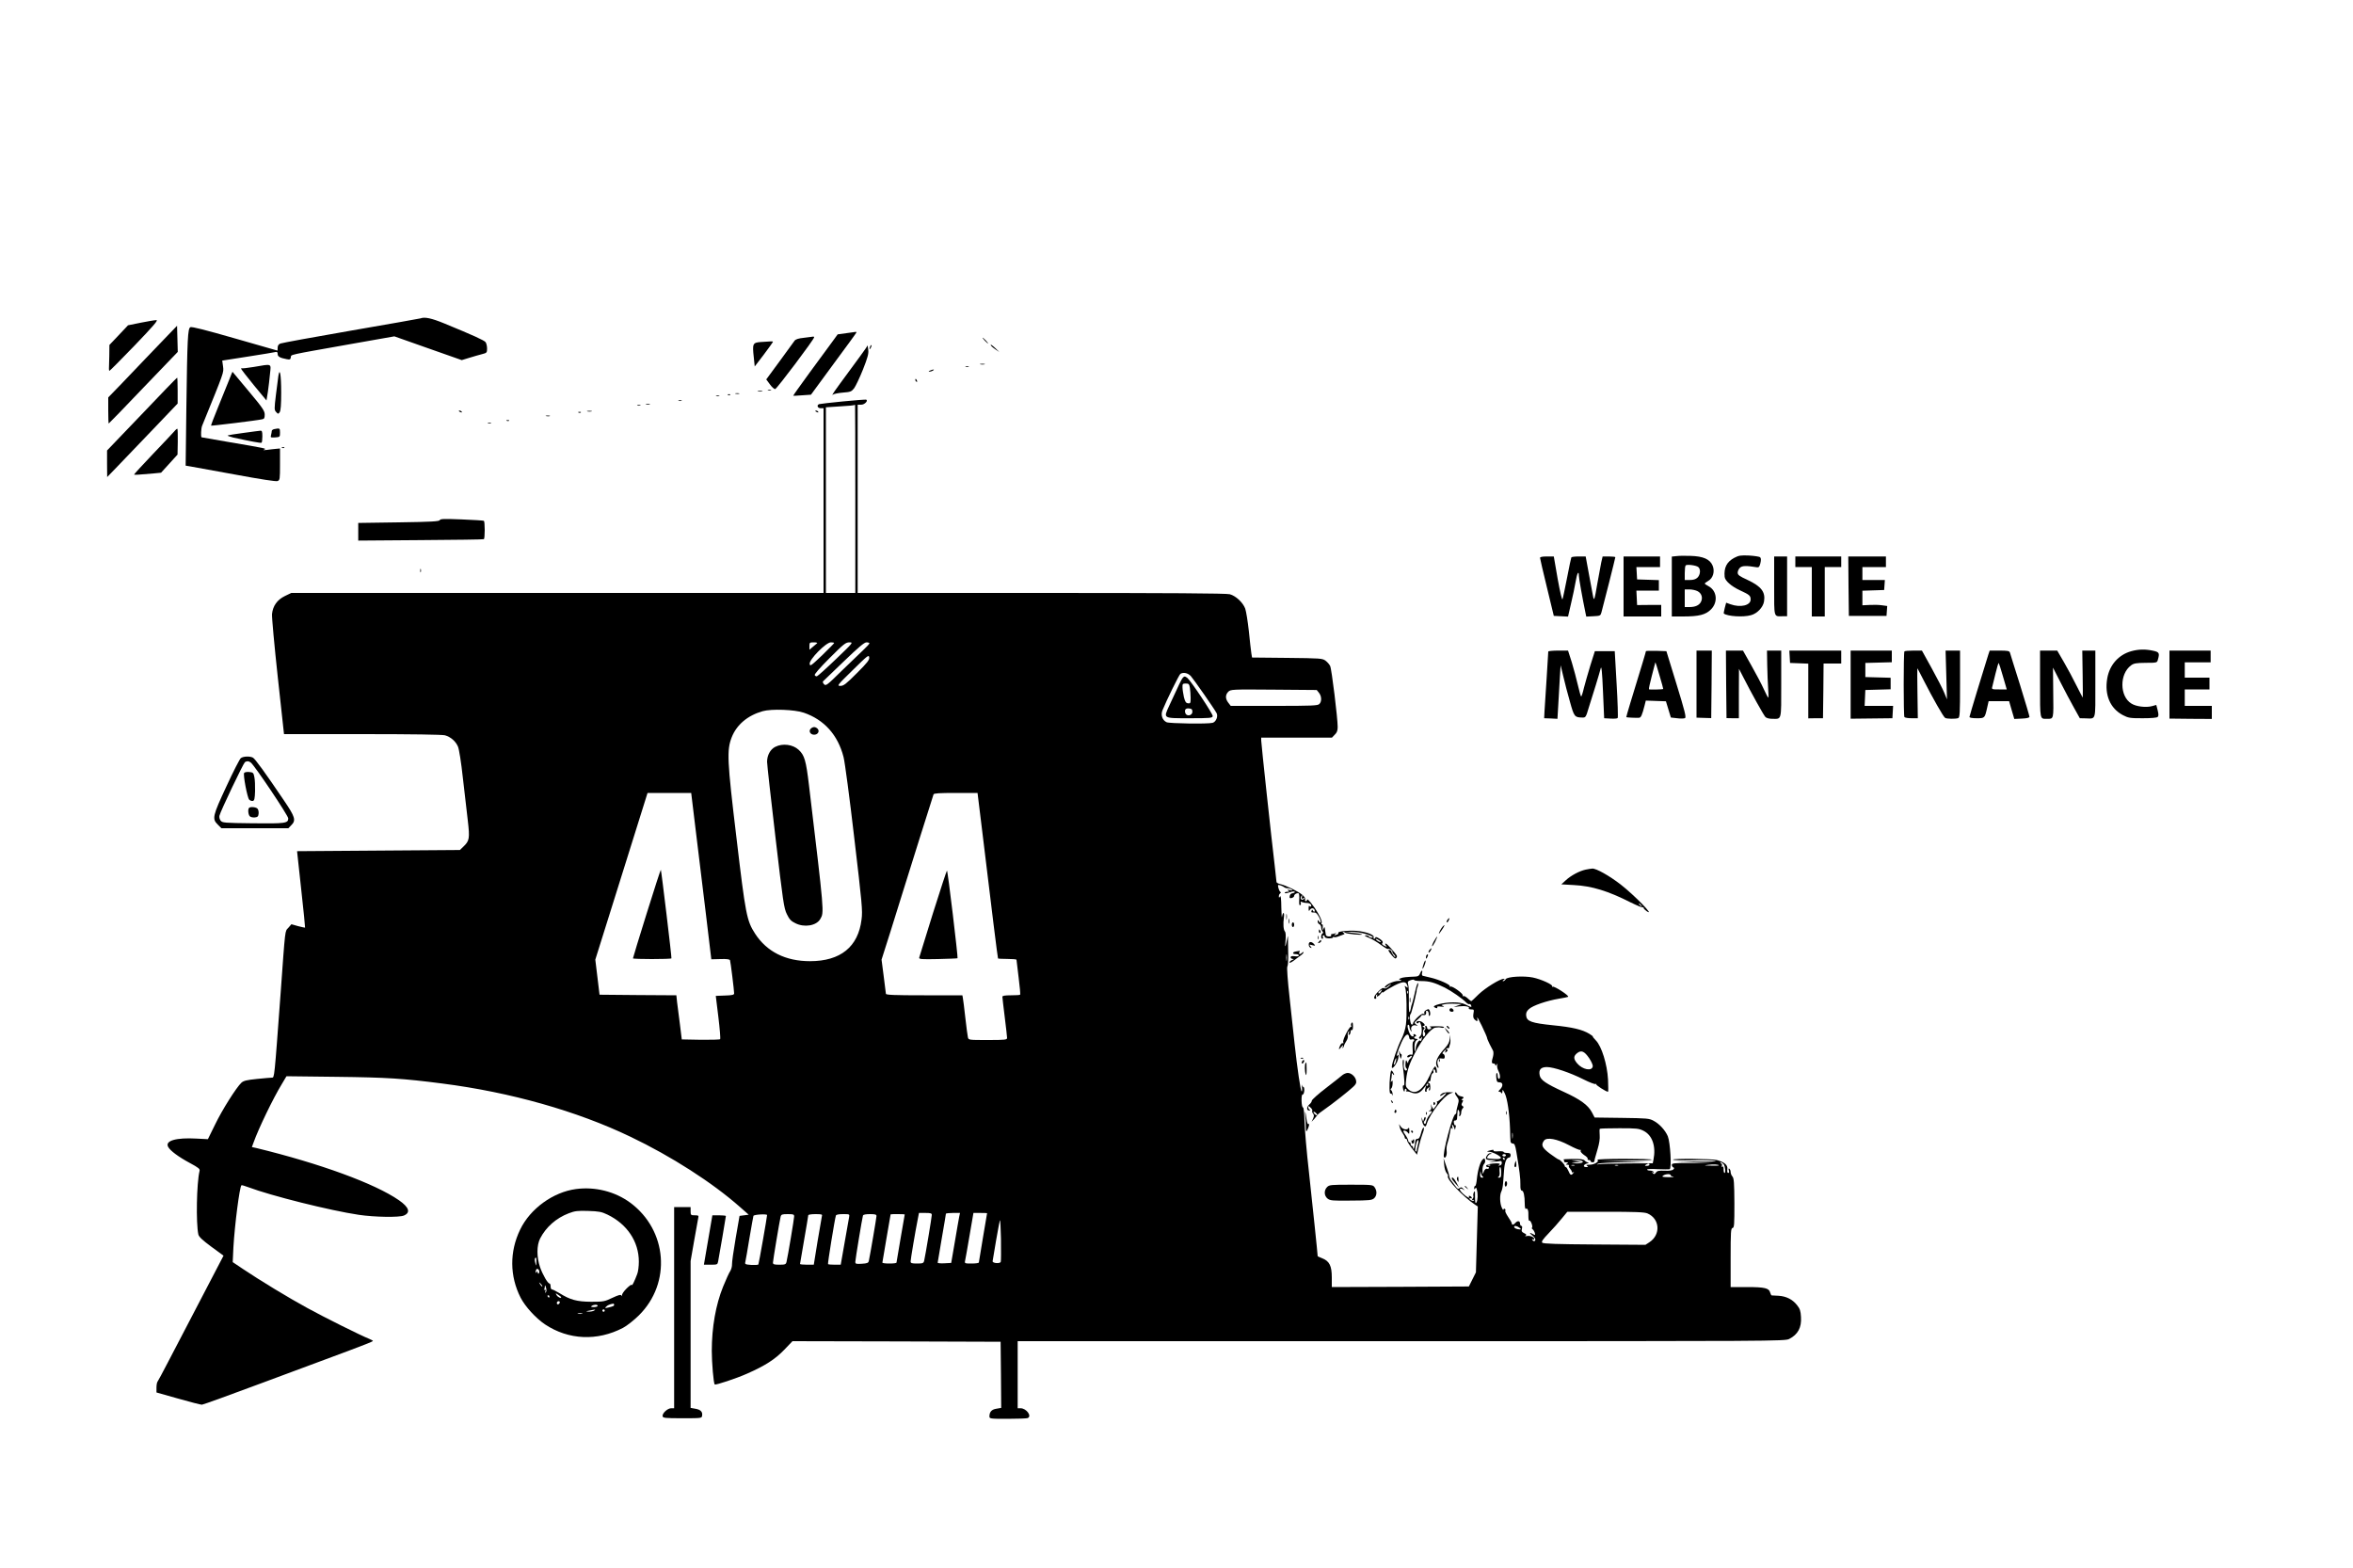 <?xml version="1.0" standalone="no"?>
<!DOCTYPE svg PUBLIC "-//W3C//DTD SVG 20010904//EN"
 "http://www.w3.org/TR/2001/REC-SVG-20010904/DTD/svg10.dtd">
<svg version="1.0" xmlns="http://www.w3.org/2000/svg"
 width="2000pt" height="1333pt" viewBox="0 0 2000 1333"
 preserveAspectRatio="xMidYMid meet">

<g transform="translate(0,1333) scale(0.1,-0.1)"
fill="#000000" stroke="none">
<path d="M3575 10624 c-5 -2 -271 -49 -590 -104 -319 -55 -590 -105 -602 -110
-15 -6 -23 -18 -23 -35 0 -14 -1 -25 -2 -25 -2 0 -165 47 -363 104 -247 71
-365 101 -377 95 -22 -12 -26 -92 -34 -685 l-6 -492 42 -7 c23 -4 194 -35 380
-69 216 -40 345 -60 359 -55 20 8 21 15 21 143 l0 134 -32 -3 c-18 -1 -53 -6
-78 -9 -29 -4 -38 -3 -25 2 22 10 32 8 -320 68 -115 20 -211 37 -212 37 -7 7
-4 77 5 98 190 467 184 450 178 503 l-7 51 218 34 c120 19 226 36 236 39 12 3
17 -2 17 -17 0 -22 19 -33 77 -44 27 -5 32 -3 35 16 4 25 -34 16 506 112 l374
66 286 -101 287 -101 65 20 c36 11 84 25 108 31 40 10 42 13 42 48 0 20 -6 45
-13 54 -13 16 -103 57 -351 159 -107 44 -167 57 -201 43z"/>
<path d="M1196 10587 l-108 -22 -79 -84 -79 -83 -1 -94 c-1 -52 -2 -101 -3
-109 0 -8 1 -16 4 -17 3 -1 99 96 214 215 164 171 203 217 185 216 -13 0 -73
-10 -133 -22z"/>
<path d="M1425 10478 c-44 -46 -130 -135 -190 -198 -60 -63 -156 -163 -212
-222 l-103 -106 0 -111 c0 -61 2 -111 4 -111 2 0 135 137 295 305 l292 304 -3
111 -3 111 -80 -83z"/>
<path d="M7193 10498 l-73 -10 -48 -66 c-27 -37 -113 -154 -191 -260 -78 -107
-141 -195 -139 -196 2 -1 36 1 77 4 l74 5 193 263 c107 144 194 264 194 267 0
3 -3 4 -7 4 -5 -1 -41 -6 -80 -11z"/>
<path d="M6835 10459 c-50 -5 -73 -13 -82 -26 -7 -10 -64 -88 -126 -173 l-114
-155 31 -42 c17 -24 38 -42 45 -40 14 2 331 423 331 440 0 4 -3 6 -7 6 -5 -1
-39 -5 -78 -10z"/>
<path d="M8370 10435 c13 -14 26 -25 28 -25 3 0 -5 11 -18 25 -13 14 -26 25
-28 25 -3 0 5 -11 18 -25z"/>
<path d="M6468 10423 c-70 -5 -74 -13 -61 -130 l8 -78 78 102 c42 56 77 105
77 108 0 3 -10 4 -22 3 -13 -1 -49 -3 -80 -5z"/>
<path d="M7396 10385 c-9 -26 -7 -32 5 -12 6 10 9 21 6 23 -2 3 -7 -2 -11 -11z"/>
<path d="M8425 10390 c3 -5 20 -19 38 -31 l32 -22 -33 32 c-33 31 -49 40 -37
21z"/>
<path d="M7356 10365 c-11 -17 -70 -97 -131 -180 -138 -187 -163 -223 -145
-209 8 6 46 14 85 17 64 5 72 8 95 37 13 18 47 89 75 159 40 101 49 135 45
166 l-5 39 -19 -29z"/>
<path d="M8333 10233 c9 -2 25 -2 35 0 9 3 1 5 -18 5 -19 0 -27 -2 -17 -5z"/>
<path d="M2157 10211 c-54 -9 -100 -14 -104 -11 -3 3 -4 0 -2 -7 2 -6 51 -69
109 -140 l105 -127 12 74 c6 41 14 110 18 153 9 90 21 85 -138 58z"/>
<path d="M8208 10213 c6 -2 18 -2 25 0 6 3 1 5 -13 5 -14 0 -19 -2 -12 -5z"/>
<path d="M7905 10180 c-13 -6 -15 -9 -5 -9 8 0 22 4 30 9 18 12 2 12 -25 0z"/>
<path d="M1946 10097 c-16 -39 -57 -142 -92 -227 -35 -85 -62 -156 -60 -158 4
-3 391 44 434 54 18 3 22 11 22 40 0 31 -17 57 -137 200 -75 90 -136 164 -137
164 -1 0 -14 -33 -30 -73z"/>
<path d="M2366 10134 c-3 -22 -13 -95 -21 -163 -14 -116 -14 -126 2 -143 16
-18 18 -18 30 -2 9 13 13 61 13 168 0 151 -12 218 -24 140z"/>
<path d="M1206 9810 l-296 -309 0 -113 1 -113 87 90 c48 50 183 190 300 313
l212 222 0 110 c0 61 -2 110 -4 110 -3 0 -138 -139 -300 -310z"/>
<path d="M7780 10101 c0 -6 4 -13 10 -16 6 -3 7 1 4 9 -7 18 -14 21 -14 7z"/>
<path d="M6528 10013 c6 -2 18 -2 25 0 6 3 1 5 -13 5 -14 0 -19 -2 -12 -5z"/>
<path d="M6443 10003 c9 -2 25 -2 35 0 9 3 1 5 -18 5 -19 0 -27 -2 -17 -5z"/>
<path d="M6253 9983 c9 -2 23 -2 30 0 6 3 -1 5 -18 5 -16 0 -22 -2 -12 -5z"/>
<path d="M6188 9973 c7 -3 16 -2 19 1 4 3 -2 6 -13 5 -11 0 -14 -3 -6 -6z"/>
<path d="M6088 9963 c6 -2 18 -2 25 0 6 3 1 5 -13 5 -14 0 -19 -2 -12 -5z"/>
<path d="M7165 9918 c-104 -10 -196 -21 -202 -23 -24 -8 -14 -35 12 -35 l25 0
0 -785 0 -785 -2262 0 -2262 0 -54 -26 c-66 -32 -103 -84 -110 -154 -2 -27 20
-268 49 -535 l53 -485 666 0 c426 0 678 -4 702 -10 49 -14 91 -50 111 -97 9
-22 27 -132 41 -263 14 -124 33 -287 42 -363 18 -155 14 -174 -37 -223 l-30
-29 -692 -5 -692 -5 35 -323 c20 -177 34 -324 33 -326 -2 -2 -29 4 -60 12
l-56 16 -26 -30 c-30 -33 -25 9 -66 -559 -54 -728 -52 -715 -74 -715 -10 0
-67 -5 -127 -11 -88 -9 -113 -15 -132 -32 -43 -40 -164 -231 -224 -356 l-61
-124 -96 5 c-174 10 -270 -18 -242 -70 17 -33 89 -86 184 -137 76 -41 88 -51
83 -69 -25 -103 -31 -443 -10 -539 5 -20 33 -47 110 -104 l104 -76 -97 -186
c-53 -102 -141 -271 -196 -376 -55 -104 -136 -260 -180 -345 -44 -85 -84 -159
-88 -164 -5 -6 -9 -28 -9 -51 l0 -41 184 -52 c101 -29 192 -52 202 -52 9 0
247 86 528 191 281 105 604 225 718 267 114 42 208 80 208 83 0 4 -15 12 -32
19 -71 28 -384 184 -524 261 -160 87 -405 236 -548 332 l-88 59 6 127 c11 190
52 510 68 526 2 3 29 -5 58 -16 193 -73 697 -199 940 -235 136 -20 343 -23
383 -6 59 25 44 70 -42 130 -205 142 -670 312 -1213 444 l-37 8 14 38 c42 119
168 379 239 495 l41 69 425 -5 c430 -5 567 -14 900 -57 579 -74 1144 -234
1598 -452 348 -166 698 -391 931 -597 l75 -66 -39 -5 -39 -5 -33 -190 c-18
-104 -32 -204 -31 -221 1 -17 -6 -43 -15 -58 -10 -14 -37 -74 -61 -133 -62
-153 -96 -345 -96 -546 0 -100 15 -276 25 -285 7 -7 183 51 275 92 154 68 238
122 316 203 l70 73 885 -2 884 -3 3 -281 2 -281 -40 -7 c-41 -6 -60 -27 -60
-65 0 -20 5 -21 154 -21 85 0 161 3 170 6 40 15 -9 84 -60 84 l-24 0 0 285 0
285 3260 0 c3180 0 3262 0 3298 19 74 38 106 97 100 187 -3 52 -9 70 -34 101
-38 48 -91 75 -157 79 -29 1 -55 3 -58 3 -4 1 -9 11 -13 24 -9 38 -46 47 -196
47 l-140 0 0 249 c0 222 2 250 16 253 15 3 16 27 16 212 -1 173 -4 212 -17
226 -8 9 -15 26 -15 38 0 11 -5 24 -11 28 -8 4 -9 0 -4 -15 4 -13 2 -21 -5
-21 -8 0 -11 11 -8 31 5 35 -22 60 -87 78 -44 12 -375 15 -375 4 0 -5 74 -7
164 -5 90 2 177 0 195 -5 19 -5 -38 -8 -151 -7 l-183 1 155 -7 155 -6 -173 0
c-154 1 -172 -1 -172 -16 0 -9 6 -18 13 -21 9 -4 9 -7 0 -17 -8 -9 -34 -13
-74 -11 -49 2 -64 -1 -74 -16 -12 -15 -16 -16 -27 -4 -11 12 -11 13 1 6 9 -5
12 -4 7 3 -4 7 -18 12 -32 12 -13 0 -24 4 -24 9 0 5 40 6 89 3 49 -2 96 -2
103 0 18 8 5 228 -16 280 -22 51 -71 105 -120 131 -38 21 -57 22 -271 25
l-231 3 -24 46 c-32 60 -99 109 -240 173 -150 69 -196 100 -203 140 -10 48 10
70 61 70 57 0 197 -47 312 -105 50 -25 96 -43 103 -39 7 4 9 3 4 -1 -6 -7 84
-65 101 -65 3 0 2 46 0 103 -7 131 -55 285 -104 334 -18 18 -29 33 -25 33 3 0
-10 10 -29 22 -60 37 -146 57 -308 73 -184 19 -225 33 -230 82 -2 23 3 37 24
56 32 30 148 70 254 88 41 7 77 14 79 16 12 9 -119 94 -132 86 -6 -3 -7 -1 -4
4 8 13 -92 59 -163 74 -76 16 -219 8 -232 -14 -5 -9 -14 -17 -21 -17 -7 0 -6
4 3 10 12 7 12 10 1 10 -31 0 -156 -77 -212 -131 -33 -33 -61 -59 -64 -59 -2
0 -16 11 -31 25 -14 13 -31 22 -37 18 -5 -3 -7 -1 -4 5 9 13 -90 85 -105 76
-6 -4 -8 -3 -5 3 8 12 -92 57 -163 73 -30 7 -60 14 -67 16 -6 1 -9 12 -6 23 8
29 -6 26 -17 -4 -7 -19 -17 -25 -42 -26 -74 -3 -104 -6 -122 -14 -19 -8 -19
-9 0 -16 13 -5 6 -7 -21 -7 -41 0 -115 -35 -115 -55 0 -5 8 -3 18 5 9 8 24 18
32 22 8 4 2 -4 -15 -18 -19 -17 -33 -22 -41 -16 -7 7 -23 -1 -47 -26 -36 -34
-48 -64 -26 -64 6 0 9 7 6 15 -4 8 -1 17 5 21 7 4 8 3 4 -4 -13 -22 13 -12 28
10 9 12 16 19 16 14 0 -5 8 -2 18 7 9 8 48 31 86 51 74 37 98 36 109 -4 5 -18
3 -19 -11 -8 -14 11 -15 10 -8 -7 12 -30 16 -241 6 -315 -5 -39 -21 -88 -38
-122 -30 -56 -82 -207 -82 -237 0 -32 49 34 55 74 5 30 4 36 -5 25 -19 -27 0
40 33 111 31 68 59 85 65 40 3 -17 8 -20 23 -16 19 6 27 -9 10 -19 -4 -3 -6
-30 -4 -61 3 -42 1 -54 -9 -50 -16 6 -45 -11 -35 -21 3 -4 13 -1 22 6 8 7 15
8 15 2 0 -5 -7 -15 -15 -22 -8 -7 -15 -20 -16 -29 0 -12 -2 -11 -9 4 -9 21
-12 16 -14 -25 -1 -14 3 -28 9 -32 5 -4 6 -10 2 -14 -15 -15 -29 15 -25 54 2
22 -1 38 -5 35 -5 -3 -6 -29 -3 -57 14 -109 17 -168 7 -162 -5 4 -9 -5 -7 -19
3 -29 16 -46 16 -21 0 9 5 14 10 11 6 -4 7 -12 4 -18 -4 -7 -4 -9 0 -5 4 3 23
0 41 -8 42 -17 73 -7 104 33 l23 28 -7 -28 c-5 -18 -3 -27 5 -27 6 0 9 4 6 9
-3 5 2 15 11 22 15 12 16 12 10 -3 -3 -10 -2 -18 3 -18 5 0 8 15 7 34 -1 19
-5 32 -9 29 -5 -2 -8 1 -8 6 0 6 5 11 10 11 6 0 9 3 9 8 -1 4 0 9 1 12 1 3 3
14 5 25 2 11 8 21 14 23 5 2 7 10 4 18 -3 8 0 14 6 14 6 0 11 -7 11 -15 0 -8
4 -15 9 -15 10 0 2 48 -10 55 -4 3 -24 -29 -44 -72 -62 -134 -127 -176 -186
-121 -22 21 -23 28 -17 83 9 80 28 136 78 231 58 110 131 201 169 209 17 3 39
4 50 0 11 -3 22 -2 25 3 3 6 -25 9 -67 9 -39 0 -64 -2 -54 -5 20 -4 13 -22 -9
-22 -8 0 -14 7 -14 15 0 8 -5 15 -11 15 -5 0 -7 -5 -4 -10 4 -6 2 -17 -5 -25
-7 -8 -7 -15 -1 -19 10 -7 4 -36 -8 -36 -11 0 -9 55 2 62 9 6 8 11 -3 18 -10
6 -11 10 -2 10 19 0 14 16 -11 33 -23 15 -60 7 -44 -10 5 -4 12 -1 16 6 6 9
11 5 18 -16 13 -39 9 -93 -8 -103 -7 -5 -10 -12 -6 -17 5 -4 13 -1 18 7 9 12
10 12 5 -3 -3 -10 -6 -21 -6 -23 0 -3 -4 -3 -9 1 -12 7 -34 -31 -37 -64 -5
-40 -11 -34 -11 11 0 28 5 47 16 55 15 11 14 12 -1 13 -19 0 -26 20 -7 20 5 0
7 5 4 10 -3 6 -11 10 -16 10 -6 0 -7 -4 -4 -10 3 -5 0 -10 -8 -10 -15 0 -32
30 -41 72 -4 16 -2 28 4 28 5 0 10 -8 10 -17 0 -10 5 -25 11 -33 9 -12 10 -12
5 4 -9 26 12 48 38 40 20 -6 20 -5 2 8 -17 14 -17 16 13 41 17 14 32 30 32 34
0 4 9 7 19 5 18 -3 25 8 21 31 -1 5 4 7 11 5 7 -3 12 -14 12 -26 -1 -12 2 -20
6 -17 14 8 4 60 -11 57 -23 -6 -39 -23 -32 -35 4 -6 0 -8 -10 -4 -16 6 -87
-62 -87 -84 0 -6 -5 -9 -12 -7 -12 4 -20 88 -8 88 4 0 38 125 46 173 1 4 3 10
4 15 1 4 2 10 1 14 0 4 4 19 9 32 5 14 6 27 2 30 -4 2 -16 -34 -26 -82 -11
-48 -22 -91 -25 -97 -3 -5 -7 -21 -9 -35 -2 -14 -7 -29 -11 -33 -5 -5 -7 40
-6 100 1 59 -1 120 -6 135 -6 23 -4 28 22 37 16 5 29 6 29 1 0 -5 28 -9 63 -9
66 0 111 -13 198 -56 55 -28 150 -93 182 -127 10 -10 22 -16 27 -13 4 3 10 -2
14 -10 7 -19 3 -19 -44 5 -28 14 -59 20 -108 20 -79 0 -184 -26 -161 -41 18
-12 32 -11 24 0 -3 6 10 8 32 5 28 -3 33 -2 18 5 -18 8 -16 9 15 15 19 4 60 6
90 4 l55 -3 -35 -12 -35 -13 48 6 c52 6 91 -2 82 -17 -4 -5 6 -9 20 -9 24 0
25 -2 19 -35 -4 -24 -2 -39 9 -50 23 -22 30 -18 23 12 -3 16 14 -14 39 -66 25
-52 45 -98 45 -104 0 -5 10 -28 21 -51 12 -22 25 -48 30 -58 4 -9 4 -31 -1
-50 -14 -46 -12 -58 5 -58 8 0 15 -6 15 -12 0 -9 4 -8 11 2 9 13 10 12 5 -3
-3 -10 1 -31 9 -47 17 -33 20 -70 5 -70 -5 0 -10 11 -10 25 0 14 -3 25 -8 25
-4 0 -6 -18 -4 -40 4 -34 7 -40 28 -40 30 0 32 -32 4 -60 -15 -15 -16 -20 -6
-20 8 0 17 -6 19 -12 3 -7 6 -2 7 12 1 23 3 21 20 -13 22 -44 40 -167 45 -302
1 -49 3 -98 4 -107 1 -10 9 -18 19 -18 15 0 21 -13 31 -72 27 -161 35 -225 34
-276 -1 -36 3 -52 12 -52 15 0 25 -44 25 -112 0 -28 4 -47 9 -43 16 9 24 -15
22 -62 0 -25 3 -42 8 -39 11 7 32 -49 23 -59 -4 -3 -2 -9 4 -13 6 -4 15 -18
19 -30 6 -21 5 -23 -13 -13 -33 18 -37 13 -8 -10 14 -11 26 -27 26 -35 0 -17
-16 -19 -26 -2 -4 7 -3 8 4 4 7 -4 12 -3 12 3 0 16 -35 30 -61 25 -16 -4 -20
-3 -11 3 9 7 6 12 -13 21 -21 10 -24 17 -19 37 4 15 2 25 -5 25 -6 0 -11 9
-11 20 0 24 -22 26 -40 5 -14 -17 -30 -20 -30 -4 0 6 -14 30 -31 55 -16 24
-28 48 -24 53 3 5 1 12 -5 16 -5 3 -10 0 -11 -7 0 -7 -7 1 -14 17 -17 36 -19
109 -4 137 6 11 13 43 15 72 2 28 5 76 8 106 4 67 20 110 41 110 8 0 15 9 15
20 0 16 -7 20 -30 20 -16 0 -30 4 -30 9 0 4 -20 7 -45 5 -29 -2 -44 0 -40 7 4
6 -3 7 -22 3 -35 -9 -42 -14 -17 -14 31 0 106 -40 101 -53 -3 -8 -22 -11 -58
-8 -30 1 -55 4 -57 6 -8 7 13 35 27 36 12 0 13 2 2 6 -8 3 -20 -2 -28 -13 -24
-33 -16 -44 35 -45 46 -2 46 -2 12 -9 l-35 -8 40 3 c22 1 47 4 55 6 10 3 15
-3 15 -16 0 -12 -8 -21 -20 -22 -11 -2 -14 0 -7 3 26 12 1 19 -49 14 -29 -3
-54 -11 -57 -17 -2 -7 4 -13 13 -13 9 0 14 -4 10 -10 -3 -5 -11 -7 -18 -4 -7
2 -18 -7 -24 -23 -11 -28 -11 -28 -12 10 -1 21 5 45 13 53 8 7 12 23 9 33 -5
19 -6 19 -22 4 -20 -21 -41 -91 -48 -165 -3 -32 -9 -58 -14 -58 -5 0 -9 -8 -9
-17 0 -14 2 -15 9 -5 6 10 10 8 14 -10 10 -35 8 -91 -3 -108 -10 -16 -13 -3
-13 69 1 27 -1 31 -9 17 -5 -9 -7 -23 -5 -30 3 -8 0 -19 -6 -25 -8 -8 -7 -11
3 -11 7 0 11 -2 8 -5 -8 -8 -38 6 -38 17 0 5 5 6 10 3 6 -3 10 -2 10 3 0 6 -7
13 -16 16 -8 3 -12 2 -9 -4 14 -22 -16 -8 -50 24 -22 21 -32 37 -25 41 6 4 19
1 28 -6 16 -12 16 -12 0 6 -14 15 -20 16 -32 6 -12 -10 -18 -7 -33 14 -10 14
-26 35 -35 47 -10 11 -18 28 -19 37 0 9 -11 48 -25 86 l-24 70 5 -54 c2 -30
12 -62 21 -72 9 -10 14 -22 11 -26 -15 -24 130 -176 231 -243 l23 -15 -8 -280
-8 -280 -30 -60 -30 -60 -582 -3 -583 -2 0 81 c0 99 -20 139 -80 163 -22 9
-40 17 -40 18 0 17 -47 464 -74 713 -20 176 -37 372 -38 437 -2 70 -7 116 -13
115 -6 -1 -11 24 -12 55 -1 37 3 57 10 55 6 -1 11 13 13 31 1 17 -2 32 -6 32
-5 0 -11 8 -13 17 -2 10 -3 0 0 -22 2 -21 0 -36 -4 -31 -9 9 -36 190 -59 401
-9 83 -28 261 -43 397 -16 143 -24 253 -19 262 5 8 8 43 8 78 -1 35 -1 92 -2
128 0 65 0 65 -9 21 -14 -70 -19 -72 -12 -4 3 40 2 68 -6 76 -12 15 -16 63 -8
120 3 20 1 37 -3 37 -5 0 -11 -15 -13 -32 -2 -18 -5 17 -6 77 -1 75 -4 105
-11 95 -8 -13 -10 -13 -10 2 0 9 5 20 11 24 7 4 7 9 2 13 -6 3 -13 19 -17 34
-6 26 -5 28 16 22 13 -4 27 -11 33 -16 5 -5 18 -9 30 -9 11 0 27 -5 35 -11 11
-8 8 -9 -15 -5 -22 5 -26 4 -15 -4 12 -8 11 -10 -7 -10 -13 0 -23 -4 -23 -10
0 -5 18 -3 40 5 22 8 42 10 45 5 3 -5 -5 -10 -17 -12 -15 -2 -24 -11 -26 -25
-3 -17 1 -20 17 -16 12 3 21 11 21 18 0 14 27 28 39 21 4 -3 6 -28 4 -56 -2
-34 1 -49 8 -44 6 3 8 12 5 20 -4 11 -1 12 12 6 9 -4 26 -7 37 -7 25 1 47 -14
39 -27 -4 -7 -9 -6 -14 1 -3 7 -7 -2 -7 -19 0 -24 3 -28 9 -16 11 20 34 21 42
1 3 -8 1 -15 -3 -15 -5 0 -11 5 -13 12 -3 8 -7 6 -10 -4 -5 -12 -1 -15 17 -14
18 2 28 -6 45 -36 21 -37 20 -70 0 -38 -8 13 -10 12 -10 -3 0 -10 7 -20 15
-23 8 -4 15 -16 15 -28 0 -12 5 -27 11 -33 8 -8 8 -13 0 -17 -14 -9 -15 -46
-1 -46 5 0 7 7 4 15 -4 8 -1 15 5 15 6 0 11 -6 11 -12 0 -8 14 -13 35 -14 19
0 35 3 35 8 0 5 4 7 9 3 5 -3 20 -1 33 4 13 5 32 12 43 16 16 5 17 8 5 15 -8
6 -10 10 -4 10 5 0 14 -4 20 -9 10 -9 149 -23 140 -13 -4 3 -36 9 -74 12 l-67
7 53 2 c30 0 79 -6 110 -15 59 -17 89 -34 60 -34 -9 0 -20 5 -23 10 -3 6 -16
10 -28 9 -14 0 -4 -7 28 -20 28 -11 74 -39 103 -61 30 -22 56 -37 59 -34 8 8
44 -14 38 -23 -2 -5 2 -14 10 -21 8 -7 15 -17 15 -23 0 -6 -8 0 -17 13 -10 14
-17 28 -16 32 1 3 -4 9 -12 12 -22 8 -18 -5 15 -44 24 -28 32 -32 39 -21 10
15 9 16 -45 79 -20 23 -41 42 -46 42 -6 0 -5 -7 2 -16 12 -13 10 -14 -14 -3
-17 8 -23 16 -17 22 11 11 -2 27 -37 46 -14 7 -22 8 -22 1 0 -5 -4 -10 -10
-10 -5 0 -7 6 -4 14 8 20 -68 48 -148 54 -73 5 -161 -5 -153 -18 3 -4 -2 -11
-11 -14 -24 -9 -31 -7 -14 5 12 9 12 10 -3 5 -10 -3 -23 -6 -28 -6 -6 0 -7 -4
-4 -10 4 -6 -5 -10 -19 -10 -16 0 -26 6 -27 15 -1 8 -3 20 -4 25 -1 6 -3 18
-4 28 -2 15 -4 15 -12 -3 -7 -16 -9 -14 -6 12 2 19 -1 30 -7 26 -5 -4 -7 1 -3
12 5 11 -5 39 -28 79 -38 67 -95 137 -95 118 0 -7 -5 -12 -11 -12 -6 0 -9 7
-6 15 4 8 -6 24 -24 39 -35 30 -141 81 -186 91 -18 4 -33 12 -33 18 0 6 -7 68
-15 137 -29 241 -115 1041 -115 1066 l0 24 300 0 301 0 24 25 c19 18 25 35 25
67 0 72 -51 491 -64 517 -6 13 -24 34 -39 45 -27 20 -42 21 -327 24 l-298 3
-6 37 c-3 20 -13 105 -21 187 -9 83 -23 169 -31 192 -19 51 -79 108 -131 122
-26 8 -530 11 -1600 11 l-1563 0 0 800 0 800 30 0 c28 0 61 33 43 43 -5 2 -93
-5 -198 -15z m105 -828 l0 -800 -125 0 -125 0 0 789 0 789 108 7 c92 5 129 9
140 14 1 0 2 -359 2 -799z m-325 -1228 c-6 -4 -22 -18 -37 -31 l-28 -24 0 31
c0 30 2 32 37 32 20 0 33 -3 28 -8z m145 2 c0 -3 -46 -49 -102 -104 -96 -91
-103 -96 -106 -73 -5 37 139 183 180 183 16 0 28 -2 28 -6z m16 -136 c-82 -79
-155 -144 -162 -146 -6 -2 -15 2 -19 9 -5 7 44 63 126 145 121 121 137 134
169 134 34 0 33 -1 -114 -142z m284 134 c0 -5 -24 -31 -52 -57 -29 -27 -112
-107 -185 -178 -124 -122 -133 -129 -149 -113 -9 10 -13 21 -8 25 5 5 84 81
177 170 125 120 173 161 192 161 14 0 25 -4 25 -8z m-107 -254 c-92 -92 -112
-108 -140 -108 -31 0 -27 5 105 134 126 124 137 133 140 109 3 -22 -15 -45
-105 -135z m2839 -25 c25 -28 199 -277 219 -315 14 -27 -5 -74 -34 -82 -41
-11 -365 -6 -391 5 -36 17 -52 61 -35 102 34 84 141 302 152 309 25 16 64 8
89 -19z m1089 -142 c23 -28 25 -74 3 -95 -13 -14 -62 -16 -384 -16 l-369 0
-20 26 c-27 34 -27 68 -1 94 20 20 30 21 386 18 l366 -3 19 -24z m-4379 -169
c173 -59 290 -189 338 -377 11 -42 52 -351 91 -687 66 -559 72 -619 62 -693
-28 -233 -179 -355 -438 -355 -208 0 -367 80 -467 234 -71 110 -81 161 -158
813 -80 664 -83 746 -41 855 42 108 136 187 264 223 74 21 272 14 349 -13z
m-918 -1004 c22 -178 60 -496 86 -707 l46 -385 77 2 c55 2 79 -2 82 -10 5 -14
35 -257 35 -282 0 -12 -16 -16 -78 -18 l-78 -3 22 -180 c12 -99 19 -183 15
-188 -4 -4 -79 -6 -167 -5 l-159 3 -16 130 c-9 72 -20 156 -24 187 l-6 58
-327 2 -326 3 -18 149 -18 149 201 641 c110 353 210 671 222 709 l21 67 186 0
185 0 39 -322z m2400 280 c3 -24 17 -137 31 -253 86 -714 135 -1108 138 -1112
3 -2 39 -4 81 -4 42 0 76 -3 76 -7 1 -4 9 -71 18 -150 10 -78 16 -145 13 -147
-2 -3 -37 -5 -78 -5 -52 0 -73 -4 -73 -12 0 -7 9 -85 20 -173 11 -88 20 -168
20 -177 0 -16 -14 -18 -164 -18 -162 0 -164 0 -169 23 -3 12 -13 87 -22 167
-9 80 -18 155 -21 168 l-4 22 -325 0 c-253 0 -325 3 -325 13 -1 6 -9 75 -19
151 l-18 139 75 236 c40 130 84 270 97 311 43 140 265 845 270 858 3 9 50 12
189 12 l185 0 5 -42z m2752 -844 c-5 -12 -2 -15 11 -10 14 6 15 4 6 -5 -14
-14 -34 -3 -26 16 3 8 7 15 10 15 3 0 2 -7 -1 -16z m660 -369 c10 -8 15 -14 9
-14 -5 0 -19 6 -29 14 -11 8 -15 15 -10 15 6 0 19 -7 30 -15z m-789 -167 c-2
-13 -4 -3 -4 22 0 25 2 35 4 23 2 -13 2 -33 0 -45z m801 -267 c-7 -11 -16 -17
-21 -14 -4 3 0 11 10 19 24 18 25 17 11 -5z m229 -13 c-3 -8 -6 -5 -6 6 -1 11
2 17 5 13 3 -3 4 -12 1 -19z m10 -220 c-3 -8 -6 -5 -6 6 -1 11 2 17 5 13 3 -3
4 -12 1 -19z m1531 -333 c18 -27 32 -58 30 -69 -6 -44 -88 -28 -133 26 -32 38
-32 61 1 87 35 27 61 16 102 -44z m-1644 -29 c-3 -14 -10 -26 -14 -26 -5 0 -3
13 3 30 13 35 21 33 11 -4z m276 -196 c0 -5 -5 -10 -11 -10 -5 0 -7 5 -4 10 3
6 8 10 11 10 2 0 4 -4 4 -10z m1830 -392 c75 -38 107 -132 84 -246 l-6 -30
-216 -1 c-119 -1 -228 -4 -242 -7 -22 -4 -22 -3 -5 5 11 5 110 11 220 12 l200
3 -200 6 -200 6 218 0 c119 -1 217 2 217 7 0 4 -107 7 -237 7 -131 0 -232 -4
-226 -8 21 -13 -23 -42 -65 -42 -27 0 -33 -3 -22 -10 12 -8 10 -10 -8 -10 -30
0 -24 22 9 31 13 4 17 7 8 8 -9 1 -22 8 -29 16 -10 11 -34 15 -104 14 -50 0
-85 -3 -78 -6 6 -2 10 -9 6 -14 -3 -5 5 -9 18 -9 18 0 20 -2 8 -10 -13 -8 -12
-10 3 -10 10 0 16 -4 12 -9 -3 -5 2 -16 10 -24 8 -9 15 -21 15 -27 0 -6 5 -8
13 -4 8 5 8 3 -2 -9 -16 -21 -25 -16 -41 23 -7 16 -16 30 -21 30 -5 0 -9 5 -9
10 0 12 -41 55 -53 55 -4 0 -36 22 -72 48 -68 51 -79 74 -51 112 23 31 110 15
212 -39 47 -25 90 -43 95 -40 5 3 7 -1 4 -8 -3 -7 11 -23 30 -36 20 -12 33
-27 30 -32 -3 -6 1 -10 9 -10 9 0 16 -4 16 -10 0 -11 30 -14 31 -2 1 10 6 29
29 107 13 44 20 87 17 117 -2 26 -2 50 1 53 3 3 78 5 167 5 147 0 165 -2 205
-22z m-1113 -60 c-2 -13 -4 -5 -4 17 -1 22 1 32 4 23 2 -10 2 -28 0 -40z m-57
-148 c0 -5 -7 -10 -15 -10 -8 0 -15 5 -15 10 0 6 7 10 15 10 8 0 15 -4 15 -10z
m-10 -30 c0 -5 -2 -10 -4 -10 -3 0 -8 5 -11 10 -3 6 -1 10 4 10 6 0 11 -4 11
-10z m659 -19 c20 -13 -24 -24 -70 -18 -28 3 -26 4 16 7 l50 3 -45 7 -45 7 40
1 c22 1 47 -2 54 -7z m1201 -26 c14 -17 20 -75 8 -75 -5 0 -8 14 -8 31 0 20
-4 28 -12 23 -7 -5 -8 -3 -3 6 4 7 2 16 -6 21 -8 5 -9 9 -3 9 6 0 17 -7 24
-15z m-630 -5 c0 -5 -10 -10 -22 -10 -19 0 -20 2 -8 10 19 13 30 13 30 0z
m590 -6 c0 -2 -30 -3 -67 -2 -62 1 -64 2 -23 7 43 6 90 3 90 -5z m-1943 0 c-3
-3 -12 -4 -19 -1 -8 3 -5 6 6 6 11 1 17 -2 13 -5z m716 -1 c-7 -2 -19 -2 -25
0 -7 3 -2 5 12 5 14 0 19 -2 13 -5z m370 0 c-7 -2 -19 -2 -25 0 -7 3 -2 5 12
5 14 0 19 -2 13 -5z m-993 -58 c0 -36 -3 -45 -17 -45 -13 0 -15 2 -5 8 8 6 11
22 8 45 -2 20 0 37 5 37 5 0 9 -20 9 -45z m-156 -37 c7 -5 5 -8 -6 -8 -14 0
-18 8 -17 33 2 27 2 28 6 7 3 -14 10 -28 17 -32z m1596 13 c0 -5 10 -11 23
-13 12 -3 -6 -4 -41 -4 -52 1 -60 3 -45 14 20 14 63 16 63 3z m-197 -325 c105
-45 115 -179 18 -244 l-35 -23 -432 3 c-314 2 -436 6 -445 15 -9 9 4 28 54 80
36 37 86 94 112 126 l47 57 325 0 c252 0 331 -3 356 -14z m-6083 -13 c0 -18
-55 -348 -65 -390 -5 -20 -12 -23 -60 -23 -46 0 -55 3 -55 18 0 17 40 256 61
360 l10 52 55 0 c45 0 54 -3 54 -17z m233 -15 c-4 -18 -20 -114 -37 -213 l-31
-180 -58 -3 c-31 -2 -57 1 -57 5 0 4 16 98 35 208 19 110 35 203 35 208 0 4
27 7 60 7 l60 0 -7 -32z m237 30 c0 -2 -16 -95 -35 -207 -19 -112 -35 -208
-35 -212 0 -5 -27 -9 -61 -9 -58 0 -61 1 -56 23 3 12 20 109 38 215 l33 192
58 0 c32 0 58 -1 58 -2z m-1870 -16 c0 -16 -70 -414 -74 -420 -2 -4 -29 -5
-60 -4 -51 4 -56 6 -51 25 3 12 19 103 35 202 17 99 32 185 34 190 4 12 116
18 116 7z m230 -12 c0 -19 -53 -336 -65 -387 -5 -20 -12 -23 -60 -23 -46 0
-55 3 -55 18 0 17 54 342 65 390 5 19 12 22 60 22 49 0 55 -2 55 -20z m236 3
c-2 -10 -19 -107 -37 -215 l-32 -198 -59 0 c-32 0 -58 3 -58 6 0 4 16 96 35
205 19 110 35 203 35 209 0 6 27 10 61 10 53 0 60 -2 55 -17z m231 -10 c-3
-16 -20 -112 -38 -215 l-33 -188 -51 0 c-28 0 -54 2 -57 5 -4 5 57 383 67 413
3 8 25 12 61 12 56 0 56 0 51 -27z m233 11 c0 -14 -54 -331 -65 -381 -4 -18
-13 -22 -60 -25 -49 -3 -55 -1 -55 16 0 20 58 371 65 394 3 8 24 12 60 12 43
0 55 -3 55 -16z m240 13 c0 -1 -16 -92 -35 -202 -19 -110 -35 -203 -35 -207 0
-5 -27 -8 -60 -8 -33 0 -60 3 -60 8 0 4 16 97 35 207 19 110 35 201 35 203 0
3 120 3 120 -1z m816 -403 c-7 -17 -71 -12 -69 6 5 39 54 319 61 345 4 17 8
-51 10 -155 1 -101 1 -189 -2 -196z m4408 291 c16 -12 17 -15 4 -15 -24 0 -48
11 -48 21 0 13 23 10 44 -6z"/>
<path d="M10052 7567 c-10 -11 -31 -56 -114 -236 -50 -109 -56 -106 172 -106
178 0 195 2 198 18 3 17 -185 299 -216 325 -20 15 -27 15 -40 -1z m62 -84 c3
-21 6 -60 6 -86 0 -44 -2 -48 -22 -45 -18 2 -25 13 -35 53 -6 28 -12 65 -12
83 -1 29 2 32 28 32 25 0 29 -4 35 -37z m21 -203 c0 -34 -50 -42 -60 -11 -9
29 3 43 33 39 21 -2 27 -8 27 -28z"/>
<path d="M6889 7134 c-17 -21 0 -49 31 -49 31 0 48 28 31 49 -8 9 -21 16 -31
16 -10 0 -23 -7 -31 -16z"/>
<path d="M6590 6982 c-42 -20 -70 -72 -70 -127 0 -22 32 -310 71 -640 65 -555
72 -604 97 -655 21 -44 36 -60 72 -77 76 -39 179 -22 212 35 34 59 35 41 -96
1139 -25 209 -38 254 -88 300 -49 45 -135 57 -198 25z"/>
<path d="M5497 5567 c-64 -205 -117 -378 -117 -383 0 -8 319 -8 327 0 4 3 -86
749 -90 753 -2 2 -56 -165 -120 -370z"/>
<path d="M7930 5568 c-62 -200 -115 -370 -117 -378 -3 -13 18 -15 159 -12 89
2 164 5 167 7 5 6 -83 745 -90 745 -3 0 -56 -163 -119 -362z"/>
<path d="M5768 9923 c6 -2 18 -2 25 0 6 3 1 5 -13 5 -14 0 -19 -2 -12 -5z"/>
<path d="M5493 9893 c9 -2 23 -2 30 0 6 3 -1 5 -18 5 -16 0 -22 -2 -12 -5z"/>
<path d="M5418 9883 c6 -2 18 -2 25 0 6 3 1 5 -13 5 -14 0 -19 -2 -12 -5z"/>
<path d="M3900 9836 c0 -2 7 -7 16 -10 8 -3 12 -2 9 4 -6 10 -25 14 -25 6z"/>
<path d="M4993 9833 c9 -2 25 -2 35 0 9 3 1 5 -18 5 -19 0 -27 -2 -17 -5z"/>
<path d="M6930 9836 c0 -2 7 -7 16 -10 8 -3 12 -2 9 4 -6 10 -25 14 -25 6z"/>
<path d="M4918 9823 c7 -3 16 -2 19 1 4 3 -2 6 -13 5 -11 0 -14 -3 -6 -6z"/>
<path d="M4643 9793 c9 -2 23 -2 30 0 6 3 -1 5 -18 5 -16 0 -22 -2 -12 -5z"/>
<path d="M4308 9753 c7 -3 16 -2 19 1 4 3 -2 6 -13 5 -11 0 -14 -3 -6 -6z"/>
<path d="M4148 9733 c6 -2 18 -2 25 0 6 3 1 5 -13 5 -14 0 -19 -2 -12 -5z"/>
<path d="M1480 9662 c-13 -15 -95 -102 -182 -193 -87 -91 -158 -169 -158 -172
0 -5 34 -3 167 9 l62 6 70 77 70 77 2 108 c1 59 -1 109 -3 111 -2 3 -15 -7
-28 -23z"/>
<path d="M2333 9683 c-13 -2 -23 -10 -23 -16 0 -7 -3 -22 -6 -35 -6 -21 -4
-22 35 -20 40 3 41 4 41 41 0 38 -2 39 -47 30z"/>
<path d="M2068 9650 c-71 -9 -130 -19 -133 -22 -3 -2 19 -10 47 -17 142 -31
234 -49 241 -44 4 2 7 26 7 54 0 41 -3 49 -17 48 -10 -1 -75 -9 -145 -19z"/>
<path d="M2398 9523 c7 -3 16 -2 19 1 4 3 -2 6 -13 5 -11 0 -14 -3 -6 -6z"/>
<path d="M3738 8909 c-4 -11 -69 -15 -349 -19 l-344 -5 0 -75 0 -75 530 4
c292 2 533 5 538 8 4 2 7 37 7 78 0 41 -3 76 -7 78 -5 3 -90 8 -189 12 -150 6
-182 5 -186 -6z"/>
<path d="M14248 8603 l-38 -4 0 -255 0 -254 95 0 c135 0 192 14 238 60 61 61
51 158 -19 196 -19 10 -34 21 -34 24 0 3 13 12 29 22 42 23 58 81 38 130 -23
55 -80 80 -187 83 -47 2 -102 1 -122 -2z m187 -93 c22 -18 18 -66 -7 -90 -15
-14 -35 -20 -65 -20 l-43 0 0 58 c0 32 3 62 8 66 10 11 89 1 107 -14z m-6
-205 c33 -17 46 -54 30 -88 -14 -31 -48 -47 -99 -47 l-40 0 0 75 0 75 40 0
c23 0 54 -7 69 -15z"/>
<path d="M14740 8588 c-63 -34 -88 -83 -81 -160 2 -34 57 -82 131 -116 80 -37
90 -45 90 -78 0 -50 -86 -71 -172 -40 l-36 13 -12 -45 c-6 -24 -10 -45 -8 -47
31 -24 165 -33 231 -14 53 14 103 67 111 117 13 81 -24 128 -141 183 -70 32
-83 42 -83 62 0 13 9 32 20 42 19 17 54 18 144 3 16 -2 22 5 29 35 6 26 6 42
-2 50 -6 6 -48 12 -93 15 -73 3 -88 1 -128 -20z"/>
<path d="M13090 8588 c0 -7 27 -121 59 -253 l58 -240 60 -3 61 -3 26 113 c15
62 32 146 39 186 11 69 27 98 27 48 0 -20 31 -194 56 -314 l7 -33 60 3 c58 3
61 4 69 33 17 61 118 462 118 469 0 3 -24 6 -54 6 l-54 0 -12 -52 c-6 -29 -20
-107 -32 -173 -26 -152 -29 -160 -39 -105 -5 25 -20 109 -35 188 l-26 142 -59
0 c-32 0 -60 -3 -63 -8 -2 -4 -19 -81 -36 -172 -18 -91 -35 -173 -39 -183 -4
-12 -20 57 -41 172 l-33 191 -59 0 c-40 0 -58 -4 -58 -12z"/>
<path d="M13800 8345 l0 -255 160 0 160 0 0 49 0 49 -102 0 -103 -1 -3 62 -3
61 96 0 95 0 0 45 0 44 -92 3 -93 3 -3 53 -3 52 100 0 101 0 0 45 0 45 -155 0
-155 0 0 -255z"/>
<path d="M15080 8351 c0 -279 -5 -260 73 -259 l37 0 0 254 0 254 -55 0 -55 0
0 -249z"/>
<path d="M15260 8555 l0 -45 70 0 70 0 0 -210 0 -210 55 0 55 0 0 210 0 210
70 0 70 0 0 45 0 45 -195 0 -195 0 0 -45z"/>
<path d="M15712 8348 l3 -253 160 0 160 0 3 42 3 42 -44 6 c-25 4 -72 5 -106
3 l-61 -3 0 62 0 62 93 3 92 3 3 43 3 42 -95 0 -96 0 0 55 0 55 100 0 100 0 0
45 0 45 -160 0 -160 0 2 -252z"/>
<path d="M3572 8480 c0 -14 2 -19 5 -12 2 6 2 18 0 25 -3 6 -5 1 -5 -13z"/>
<path d="M18116 7795 c-109 -30 -186 -118 -205 -232 -24 -140 25 -254 132
-311 48 -25 61 -27 169 -27 72 0 121 4 128 11 8 8 8 23 0 56 l-12 46 -36 -10
c-51 -14 -136 -4 -176 22 -100 61 -102 251 -3 324 24 18 43 21 125 22 93 0 97
1 103 25 17 58 12 67 -41 78 -65 14 -122 13 -184 -4z"/>
<path d="M13160 7792 c0 -5 -6 -107 -14 -228 -8 -120 -16 -246 -18 -279 l-3
-60 57 -2 56 -3 7 118 c3 64 9 167 13 227 l7 110 23 -95 c12 -52 37 -149 56
-214 35 -127 40 -134 103 -135 31 -1 32 0 58 87 15 48 42 134 60 192 18 58 36
121 41 140 6 25 12 -30 19 -195 l10 -230 54 -3 c30 -2 57 0 61 5 4 4 0 134 -9
288 l-16 280 -84 0 -85 0 -38 -120 c-20 -66 -45 -153 -55 -192 -9 -40 -20 -73
-23 -73 -4 0 -16 43 -28 95 -12 52 -35 139 -52 195 l-32 100 -84 0 c-46 0 -84
-4 -84 -8z"/>
<path d="M13990 7795 c0 -5 -32 -113 -134 -445 -19 -63 -34 -115 -33 -116 3
-3 89 -7 109 -5 16 1 26 23 47 106 l10 40 86 -3 85 -3 21 -69 21 -69 53 -6
c29 -4 59 -3 67 1 12 7 -1 58 -72 289 l-86 280 -87 3 c-48 1 -87 0 -87 -3z
m147 -321 c-4 -5 -117 -7 -121 -3 -3 2 8 54 24 114 16 61 30 112 30 115 1 3
17 -47 35 -110 19 -63 33 -115 32 -116z"/>
<path d="M14420 7515 l0 -285 28 -1 c15 -1 43 -2 62 -2 l35 -1 3 287 2 287
-65 0 -65 0 0 -285z"/>
<path d="M14672 7513 l3 -287 52 -1 53 0 0 210 1 210 36 -70 c68 -134 174
-325 189 -340 9 -9 33 -15 59 -15 80 0 75 -21 75 296 l0 284 -60 0 -61 0 2
-122 c1 -68 5 -158 8 -201 3 -42 4 -77 1 -77 -3 0 -20 33 -38 72 -18 40 -65
130 -105 200 l-72 128 -73 0 -72 0 2 -287z"/>
<path d="M15212 7748 l3 -53 78 -3 77 -3 0 -232 0 -233 63 1 62 0 3 233 2 232
75 0 75 0 0 55 0 55 -221 0 -220 0 3 -52z"/>
<path d="M15730 7511 l0 -290 178 2 177 2 3 53 3 52 -121 0 -121 0 3 68 3 67
108 3 107 3 0 49 0 49 -107 3 -108 3 0 60 0 60 113 3 112 3 0 49 0 50 -175 0
-175 0 0 -289z"/>
<path d="M16187 7793 c-8 -14 -8 -548 0 -558 5 -6 32 -10 61 -10 l53 0 -3 213
c-2 116 -2 212 -1 212 1 0 26 -48 56 -107 74 -145 165 -306 180 -315 14 -9 89
-10 111 -2 14 5 16 40 16 290 l0 284 -62 0 -61 0 6 -207 6 -208 -23 56 c-12
30 -60 124 -106 207 l-84 152 -73 0 c-39 0 -74 -3 -76 -7z"/>
<path d="M16901 7768 c-50 -159 -161 -524 -161 -532 0 -7 25 -11 61 -11 69 0
69 0 89 88 l13 57 87 0 87 0 22 -76 22 -75 64 3 c44 2 65 7 65 16 0 6 -36 128
-80 270 -45 141 -83 265 -86 275 -5 14 -18 17 -89 17 l-83 0 -11 -32z m124
-188 l32 -110 -64 0 c-63 0 -65 1 -59 23 3 12 16 63 28 114 12 51 24 90 27 87
2 -2 19 -54 36 -114z"/>
<path d="M17340 7516 c0 -311 -3 -296 60 -296 57 0 55 -7 52 223 l-2 212 64
-125 c35 -69 86 -165 114 -215 l50 -90 49 -1 c91 -2 83 -28 83 292 l0 284 -56
0 -55 0 3 -200 c2 -110 2 -200 1 -200 -1 0 -24 45 -52 100 -27 55 -75 145
-107 200 l-58 100 -73 0 -73 0 0 -284z"/>
<path d="M18440 7511 l0 -289 180 -2 180 -1 0 56 0 55 -115 0 -115 0 0 70 0
70 105 0 105 0 0 50 0 50 -105 0 -105 0 0 65 0 65 110 0 110 0 0 50 0 50 -175
0 -175 0 0 -289z"/>
<path d="M2047 6886 c-10 -8 -65 -115 -122 -239 -118 -253 -124 -277 -74 -326
l31 -31 284 0 285 0 24 25 c43 42 34 71 -62 212 -162 240 -245 353 -263 363
-26 14 -82 12 -103 -4z m85 -38 c33 -26 318 -451 318 -474 0 -42 -24 -45 -300
-42 -246 3 -260 4 -275 23 -8 11 -13 29 -10 41 8 37 204 447 217 456 18 11 32
10 50 -4z"/>
<path d="M2075 6760 c-10 -16 27 -210 43 -227 8 -8 22 -13 31 -11 13 3 17 19
19 83 1 44 -1 98 -6 120 -7 37 -11 40 -44 43 -20 2 -39 -2 -43 -8z"/>
<path d="M2117 6463 c-12 -12 -7 -60 7 -72 8 -7 27 -11 43 -9 22 2 29 9 31 31
2 16 -2 35 -9 43 -12 14 -60 19 -72 7z"/>
<path d="M13477 5938 c-52 -11 -125 -50 -169 -91 l-37 -34 107 -6 c153 -8 290
-50 483 -148 53 -26 99 -45 103 -42 3 4 6 2 6 -4 0 -6 12 -18 26 -28 78 -51
-105 137 -221 227 -94 73 -209 138 -241 135 -11 0 -36 -5 -57 -9z m474 -305
c13 -16 12 -17 -3 -4 -17 13 -22 21 -14 21 2 0 10 -8 17 -17z"/>
<path d="M10933 5535 c0 -22 2 -30 4 -17 2 12 2 30 0 40 -3 9 -5 -1 -4 -23z"/>
<path d="M10952 5500 c0 -19 2 -27 5 -17 2 9 2 25 0 35 -3 9 -5 1 -5 -18z"/>
<path d="M12302 5510 c-7 -11 -8 -20 -3 -20 9 0 24 30 18 36 -1 2 -8 -6 -15
-16z"/>
<path d="M10980 5470 c0 -11 5 -20 10 -20 6 0 10 9 10 20 0 11 -4 20 -10 20
-5 0 -10 -9 -10 -20z"/>
<path d="M12264 5456 c-14 -15 -34 -52 -34 -62 0 -4 11 10 25 31 26 37 30 54
9 31z"/>
<path d="M11210 5415 c0 -8 4 -15 10 -15 5 0 7 7 4 15 -4 8 -8 15 -10 15 -2 0
-4 -7 -4 -15z"/>
<path d="M11202 5360 c0 -14 2 -19 5 -12 2 6 2 18 0 25 -3 6 -5 1 -5 -13z"/>
<path d="M12191 5334 c-12 -20 -20 -41 -19 -46 2 -5 13 11 26 36 26 55 22 60
-7 10z"/>
<path d="M11210 5325 c-11 -13 -10 -14 4 -9 9 3 16 10 16 15 0 13 -6 11 -20
-6z"/>
<path d="M11124 5304 c-1 -12 5 -25 14 -29 13 -5 13 -3 1 11 -13 16 -11 17 15
10 25 -6 28 -5 17 7 -21 26 -46 26 -47 1z"/>
<path d="M12150 5255 c-7 -9 -10 -18 -7 -21 3 -3 10 4 17 15 13 25 8 27 -10 6z"/>
<path d="M11018 5243 c-35 -5 -37 -23 -3 -23 14 0 25 -5 25 -11 0 -7 -14 -10
-35 -7 -24 3 -35 0 -35 -9 0 -7 8 -13 18 -14 13 0 12 -2 -5 -9 -13 -5 -23 -15
-23 -21 0 -6 15 0 33 13 17 13 44 33 59 44 15 10 28 23 28 29 0 5 -5 4 -12 -3
-17 -17 -31 -15 -24 3 3 8 4 14 3 14 -1 -1 -14 -4 -29 -6z"/>
<path d="M12127 5213 c-4 -3 -7 -13 -7 -22 1 -13 3 -13 11 2 11 19 8 33 -4 20z"/>
<path d="M12102 5141 c-17 -48 -14 -63 4 -22 8 19 13 39 11 45 -2 6 -9 -5 -15
-23z"/>
<path d="M11982 4830 c0 -19 2 -27 5 -17 2 9 2 25 0 35 -3 9 -5 1 -5 -18z"/>
<path d="M12320 4745 c0 -8 9 -15 20 -15 13 0 18 5 14 15 -4 8 -12 15 -20 15
-8 0 -14 -7 -14 -15z"/>
<path d="M11485 4630 c-3 -5 -3 -16 1 -22 4 -7 3 -10 -1 -5 -12 10 -75 -111
-68 -130 4 -10 2 -14 -4 -10 -5 4 -15 -5 -22 -19 -16 -37 -13 -42 9 -14 16 20
19 21 14 5 -4 -11 -4 -17 0 -13 4 3 8 12 10 20 1 7 10 25 20 40 10 15 15 35
12 45 -3 10 -1 25 5 33 8 12 9 9 4 -9 -5 -16 -4 -21 4 -17 6 4 11 16 11 27 0
11 5 17 10 14 6 -4 10 8 10 29 0 37 -4 44 -15 26z"/>
<path d="M12302 4596 c7 -8 15 -12 17 -11 5 6 -10 25 -20 25 -5 0 -4 -6 3 -14z"/>
<path d="M12295 4567 c10 -15 20 -25 23 -22 3 3 -5 16 -17 28 l-23 22 17 -28z"/>
<path d="M12322 4499 c-2 -26 -12 -47 -42 -80 -60 -65 -82 -112 -70 -145 6
-15 13 -24 16 -21 3 3 1 14 -4 24 -5 10 -6 27 -2 39 7 17 15 20 34 17 21 -4
26 -1 26 15 0 11 -6 22 -13 24 -10 2 -9 8 6 23 19 19 20 19 13 1 -6 -16 -4
-17 9 -6 13 11 13 15 3 21 -10 7 -9 9 5 9 9 0 16 3 15 8 0 4 2 14 6 24 4 9 6
31 3 50 l-4 33 -1 -36z"/>
<path d="M11892 4390 c0 -8 3 -26 7 -40 7 -25 7 -25 13 -2 3 12 2 22 -2 22 -5
0 -11 8 -13 18 -3 11 -5 12 -5 2z"/>
<path d="M11058 4333 c7 -3 16 -2 19 1 4 3 -2 6 -13 5 -11 0 -14 -3 -6 -6z"/>
<path d="M12231 4314 c0 -11 3 -14 6 -6 3 7 2 16 -1 19 -3 4 -6 -2 -5 -13z"/>
<path d="M11066 4305 c-3 -8 -1 -15 3 -15 5 0 11 7 15 15 3 8 1 15 -3 15 -5 0
-11 -7 -15 -15z"/>
<path d="M11097 4293 c-9 -8 -8 -73 2 -97 4 -12 7 5 7 42 -1 34 -1 62 -2 62 0
0 -4 -3 -7 -7z"/>
<path d="M11816 4188 c-9 -78 -7 -160 3 -153 5 3 12 -3 15 -12 3 -11 4 -8 3 7
-1 14 -6 28 -12 33 -7 5 -7 10 0 15 6 4 11 22 12 41 1 26 -1 31 -9 20 -7 -10
-8 -7 -4 11 3 14 6 34 6 45 0 17 2 17 10 5 5 -8 10 -10 10 -5 -1 6 -7 18 -14
28 -12 15 -14 11 -20 -35z"/>
<path d="M11412 4193 c-11 -10 -75 -60 -141 -111 -67 -51 -121 -100 -121 -108
0 -8 -9 -22 -20 -31 -25 -22 -26 -53 -2 -52 10 0 12 3 5 6 -7 2 -13 12 -13 20
0 14 3 14 20 -2 11 -10 17 -22 14 -27 -3 -5 0 -16 7 -24 9 -12 9 -20 0 -42
l-13 -27 24 25 c12 14 25 30 28 35 3 5 28 25 55 43 60 41 207 156 248 195 23
22 28 33 23 55 -8 33 -41 62 -71 62 -12 0 -31 -8 -43 -17z m-222 -328 c7 -8 8
-15 2 -15 -5 0 -15 7 -22 15 -7 8 -8 15 -2 15 5 0 15 -7 22 -15z"/>
<path d="M12257 4035 c-26 -18 -20 -28 5 -11 40 28 40 17 1 -21 -21 -20 -42
-36 -46 -35 -5 2 -6 -2 -2 -8 3 -6 -2 -21 -13 -35 l-19 -24 -12 22 -11 22 5
-22 c4 -14 0 -25 -12 -33 -16 -11 -17 -11 0 -6 23 7 22 -5 -3 -32 -11 -12 -23
-35 -27 -52 -4 -21 -9 -28 -16 -21 -7 7 -6 15 2 25 7 9 11 21 8 28 -4 8 -9 3
-13 -12 l-8 -25 -8 25 c-6 19 -7 17 -3 -10 3 -19 12 -41 19 -48 12 -12 16 -9
25 21 27 81 141 229 194 250 l29 12 -39 1 c-22 1 -47 -4 -56 -11z"/>
<path d="M12368 4044 c-4 -3 2 -19 14 -34 19 -26 20 -33 9 -72 -7 -24 -13 -51
-12 -60 0 -10 -4 -18 -8 -18 -23 0 -116 -349 -97 -367 13 -13 27 21 22 55 -3
19 1 50 9 70 7 21 16 59 20 86 5 36 9 46 17 35 7 -10 8 -8 3 9 -8 28 3 29 14
0 l8 -22 5 22 c4 12 3 20 -2 17 -4 -3 -10 6 -12 19 -3 16 0 23 11 22 9 -1 16
8 16 19 5 80 5 80 15 65 5 -8 7 -23 4 -34 -4 -12 -2 -16 5 -12 6 4 11 17 11
30 0 12 6 28 12 34 10 10 10 15 -1 21 -10 7 -11 13 -2 30 9 16 9 21 -1 21 -9
0 -9 3 2 10 17 10 13 17 -15 22 -11 1 -25 11 -31 21 -5 10 -13 15 -16 11z"/>
<path d="M11826 3967 c3 -10 9 -15 12 -12 3 3 0 11 -7 18 -10 9 -11 8 -5 -6z"/>
<path d="M12184 3950 c0 -13 4 -16 10 -10 7 7 7 13 0 20 -6 6 -10 3 -10 -10z"/>
<path d="M11856 3891 c-4 -7 -5 -15 -2 -18 9 -9 19 4 14 18 -4 11 -6 11 -12 0z"/>
<path d="M11095 3831 c3 -35 5 -78 5 -95 1 -22 3 -27 9 -16 16 28 24 63 13 56
-7 -4 -13 12 -17 41 -10 77 -15 83 -10 14z"/>
<path d="M12802 3870 c0 -14 2 -19 5 -12 2 6 2 18 0 25 -3 6 -5 1 -5 -13z"/>
<path d="M12121 3864 c0 -11 3 -14 6 -6 3 7 2 16 -1 19 -3 4 -6 -2 -5 -13z"/>
<path d="M11897 3750 c3 -14 14 -37 25 -52 10 -14 18 -31 18 -37 0 -6 5 -11
10 -11 6 0 10 -6 10 -14 0 -8 19 -38 42 -68 l42 -53 16 71 c9 39 24 89 33 112
9 22 13 44 8 47 -5 3 -15 -17 -22 -45 -9 -37 -18 -50 -31 -50 -13 0 -18 -8
-19 -27 -1 -34 -17 -79 -18 -50 -1 9 -5 17 -11 17 -5 0 -10 7 -10 15 0 8 -4
15 -10 15 -5 0 -10 6 -10 14 0 7 -11 30 -25 50 -20 29 -22 36 -8 36 9 0 22 -8
29 -17 12 -16 13 -14 13 17 0 19 -3 29 -6 23 -8 -21 -49 -15 -66 10 l-16 22 6
-25z m158 -137 c-8 -33 -13 -55 -14 -66 -1 -5 -5 -6 -9 -3 -11 6 9 96 21 96 5
0 6 -12 2 -27z"/>
<path d="M11995 3710 c3 -5 8 -10 11 -10 2 0 4 5 4 10 0 6 -5 10 -11 10 -5 0
-7 -4 -4 -10z"/>
<path d="M11997 3632 c1 -8 3 -16 3 -18 0 -2 5 -4 10 -4 6 0 10 10 10 23 0 16
-3 18 -9 8 -5 -7 -11 -9 -13 -5 -3 5 -3 3 -1 -4z"/>
<path d="M12876 3442 c-4 -13 -5 -26 -2 -29 10 -11 18 4 14 29 l-4 23 -8 -23z"/>
<path d="M12385 3320 c-3 -5 -2 -18 4 -27 7 -14 9 -12 8 10 -2 30 -3 31 -12
17z"/>
<path d="M12340 3313 c0 -5 14 -24 31 -43 l31 -35 -23 43 c-20 38 -39 54 -39
35z"/>
<path d="M12790 3264 c0 -14 4 -23 10 -19 6 3 10 15 10 26 0 10 -4 19 -10 19
-5 0 -10 -12 -10 -26z"/>
<path d="M11280 3240 c-28 -28 -26 -74 4 -98 22 -17 41 -19 200 -17 155 1 177
3 196 20 24 22 26 62 4 93 -15 21 -20 22 -200 22 -171 0 -185 -1 -204 -20z"/>
<path d="M12450 3246 c0 -2 8 -10 18 -17 15 -13 16 -12 3 4 -13 16 -21 21 -21
13z"/>
<path d="M4895 3223 c-194 -26 -389 -167 -474 -345 -91 -188 -89 -395 4 -578
39 -76 129 -174 207 -227 200 -133 444 -144 663 -30 34 18 92 64 136 107 277
275 242 723 -74 957 -129 95 -298 138 -462 116z m268 -217 c168 -81 267 -230
267 -400 0 -39 -6 -87 -14 -106 -22 -59 -45 -106 -46 -92 0 7 -20 -6 -44 -30
-25 -25 -41 -49 -39 -58 4 -11 3 -12 -4 -2 -8 10 -25 5 -79 -20 -65 -31 -75
-33 -179 -33 -122 1 -178 16 -271 74 -28 17 -56 31 -63 31 -6 0 -11 11 -11 25
0 14 -4 25 -9 25 -15 0 -58 74 -81 140 -29 85 -29 184 1 243 50 97 136 173
243 214 52 20 76 23 166 20 91 -3 113 -7 163 -31z m-604 -403 c-1 -38 -1 -38
-9 -9 -8 27 -6 46 6 46 2 0 4 -17 3 -37z m24 -90 c-6 -14 -8 -14 -14 3 -5 11
-8 13 -8 5 -1 -8 -3 -12 -6 -9 -3 3 -3 13 1 22 5 12 10 14 20 6 7 -7 10 -19 7
-27z m26 -117 c-3 -3 -11 5 -18 17 -13 21 -12 21 5 5 10 -10 16 -20 13 -22z
m30 -51 c-7 -7 -8 -4 -3 8 4 12 2 16 -7 14 -8 -2 -11 -2 -6 0 4 3 7 14 8 26 1
17 3 16 10 -8 5 -19 5 -33 -2 -40z m131 -41 c0 -13 -27 -1 -38 16 -12 20 -12
21 13 4 14 -9 25 -18 25 -20z m-100 6 c0 -5 -2 -10 -4 -10 -3 0 -8 5 -11 10
-3 6 -1 10 4 10 6 0 11 -4 11 -10z m88 -52 c-6 -18 -25 -21 -25 -3 0 8 7 15
15 15 7 0 12 -5 10 -12z m462 -18 c0 -11 -7 -14 -54 -25 -25 -5 -27 -4 -14 8
12 13 33 22 61 26 4 0 7 -4 7 -9z m-140 -10 c0 -5 -15 -10 -32 -10 -25 0 -29
3 -18 10 20 13 50 13 50 0z m-30 -40 c-8 -5 -28 -9 -45 -9 -30 2 -30 2 5 9 51
11 57 11 40 0z m90 0 c0 -5 -4 -10 -10 -10 -5 0 -10 5 -10 10 0 6 5 10 10 10
6 0 10 -4 10 -10z m-192 -27 c-10 -2 -26 -2 -35 0 -10 3 -2 5 17 5 19 0 27 -2
18 -5z"/>
<path d="M5730 2215 l0 -855 -25 0 c-31 0 -78 -44 -73 -68 3 -15 20 -17 168
-17 165 0 165 0 168 23 5 32 -14 51 -59 58 l-39 7 0 624 0 624 30 172 c17 95
33 182 35 195 5 20 1 22 -30 22 -33 0 -35 2 -35 35 l0 35 -70 0 -70 0 0 -855z"/>
<path d="M6019 2790 l-36 -210 58 0 c55 0 58 1 63 28 8 41 66 379 66 386 0 3
-26 6 -58 6 l-57 0 -36 -210z"/>
</g>
</svg>
